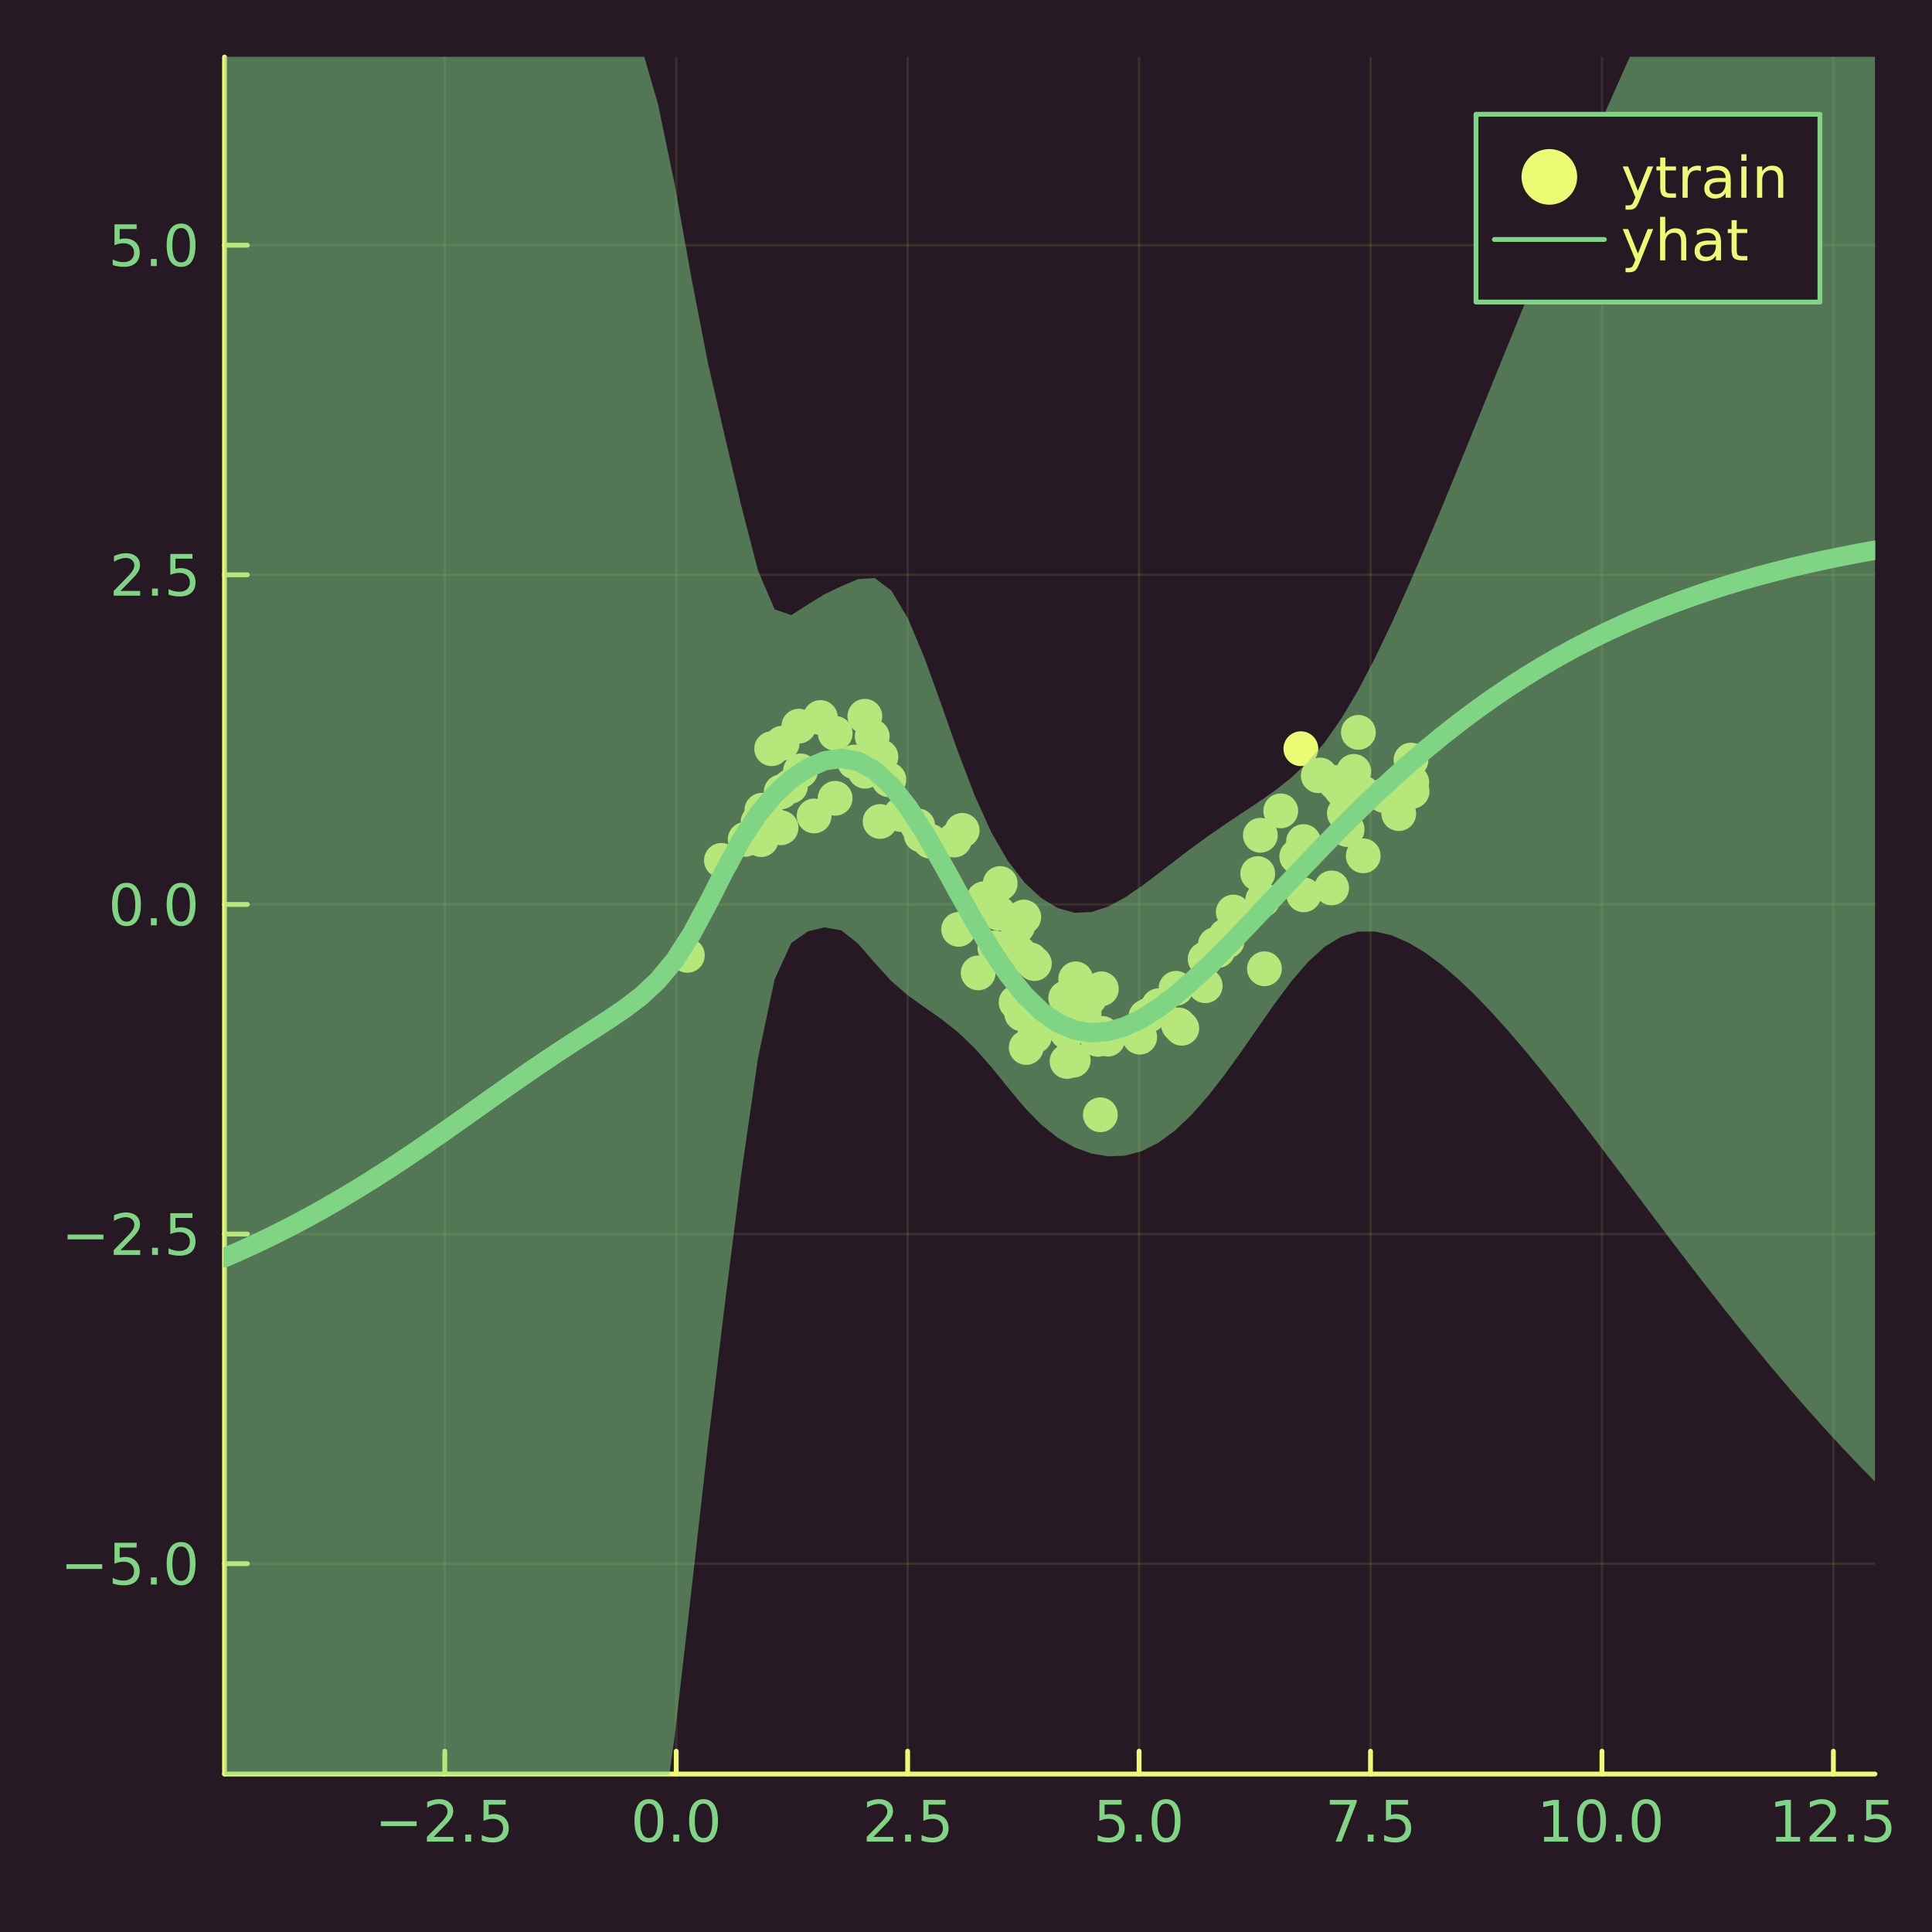 <?xml version="1.0" encoding="utf-8"?>
<svg xmlns="http://www.w3.org/2000/svg" xmlns:xlink="http://www.w3.org/1999/xlink" width="400" height="400" viewBox="0 0 1600 1600">
<rect x="0" y="0" width="1600" height="1600" fill="#808080" stroke="none"/>
<defs>
  <clipPath id="clip880">
    <rect x="0" y="0" width="1600" height="1600"/>
  </clipPath>
</defs>
<path clip-path="url(#clip880)" d="
M0 1600 L1600 1600 L1600 0 L0 0  Z
  " fill="#271924" fill-rule="evenodd" fill-opacity="1"/>
<defs>
  <clipPath id="clip881">
    <rect x="320" y="160" width="1121" height="1121"/>
  </clipPath>
</defs>
<path clip-path="url(#clip880)" d="
M185.936 1469.17 L1552.76 1469.17 L1552.76 47.244 L185.936 47.244  Z
  " fill="#271924" fill-rule="evenodd" fill-opacity="1"/>
<defs>
  <clipPath id="clip882">
    <rect x="185" y="47" width="1368" height="1423"/>
  </clipPath>
</defs>
<polyline clip-path="url(#clip882)" style="stroke:#ebfb73; stroke-linecap:round; stroke-linejoin:round; stroke-width:2; stroke-opacity:0.1; fill:none" points="
  368.365,1469.17 368.365,47.244 
  "/>
<polyline clip-path="url(#clip882)" style="stroke:#ebfb73; stroke-linecap:round; stroke-linejoin:round; stroke-width:2; stroke-opacity:0.1; fill:none" points="
  560.023,1469.17 560.023,47.244 
  "/>
<polyline clip-path="url(#clip882)" style="stroke:#ebfb73; stroke-linecap:round; stroke-linejoin:round; stroke-width:2; stroke-opacity:0.1; fill:none" points="
  751.682,1469.17 751.682,47.244 
  "/>
<polyline clip-path="url(#clip882)" style="stroke:#ebfb73; stroke-linecap:round; stroke-linejoin:round; stroke-width:2; stroke-opacity:0.1; fill:none" points="
  943.34,1469.17 943.34,47.244 
  "/>
<polyline clip-path="url(#clip882)" style="stroke:#ebfb73; stroke-linecap:round; stroke-linejoin:round; stroke-width:2; stroke-opacity:0.1; fill:none" points="
  1135,1469.17 1135,47.244 
  "/>
<polyline clip-path="url(#clip882)" style="stroke:#ebfb73; stroke-linecap:round; stroke-linejoin:round; stroke-width:2; stroke-opacity:0.1; fill:none" points="
  1326.66,1469.17 1326.66,47.244 
  "/>
<polyline clip-path="url(#clip882)" style="stroke:#ebfb73; stroke-linecap:round; stroke-linejoin:round; stroke-width:2; stroke-opacity:0.1; fill:none" points="
  1518.32,1469.17 1518.32,47.244 
  "/>
<polyline clip-path="url(#clip880)" style="stroke:#ebfb73; stroke-linecap:round; stroke-linejoin:round; stroke-width:4; stroke-opacity:1; fill:none" points="
  185.936,1469.17 1552.76,1469.17 
  "/>
<polyline clip-path="url(#clip880)" style="stroke:#ebfb73; stroke-linecap:round; stroke-linejoin:round; stroke-width:4; stroke-opacity:1; fill:none" points="
  368.365,1469.17 368.365,1450.27 
  "/>
<polyline clip-path="url(#clip880)" style="stroke:#ebfb73; stroke-linecap:round; stroke-linejoin:round; stroke-width:4; stroke-opacity:1; fill:none" points="
  560.023,1469.17 560.023,1450.27 
  "/>
<polyline clip-path="url(#clip880)" style="stroke:#ebfb73; stroke-linecap:round; stroke-linejoin:round; stroke-width:4; stroke-opacity:1; fill:none" points="
  751.682,1469.17 751.682,1450.27 
  "/>
<polyline clip-path="url(#clip880)" style="stroke:#ebfb73; stroke-linecap:round; stroke-linejoin:round; stroke-width:4; stroke-opacity:1; fill:none" points="
  943.34,1469.17 943.34,1450.27 
  "/>
<polyline clip-path="url(#clip880)" style="stroke:#ebfb73; stroke-linecap:round; stroke-linejoin:round; stroke-width:4; stroke-opacity:1; fill:none" points="
  1135,1469.17 1135,1450.27 
  "/>
<polyline clip-path="url(#clip880)" style="stroke:#ebfb73; stroke-linecap:round; stroke-linejoin:round; stroke-width:4; stroke-opacity:1; fill:none" points="
  1326.66,1469.17 1326.66,1450.27 
  "/>
<polyline clip-path="url(#clip880)" style="stroke:#ebfb73; stroke-linecap:round; stroke-linejoin:round; stroke-width:4; stroke-opacity:1; fill:none" points="
  1518.32,1469.17 1518.32,1450.27 
  "/>
<path clip-path="url(#clip880)" d="M315.391 1508.34 L345.066 1508.34 L345.066 1512.27 L315.391 1512.27 L315.391 1508.34 Z" fill="#80d584" fill-rule="evenodd" fill-opacity="1" /><path clip-path="url(#clip880)" d="M359.187 1521.23 L375.506 1521.23 L375.506 1525.17 L353.562 1525.17 L353.562 1521.23 Q356.224 1518.48 360.807 1513.85 Q365.413 1509.2 366.594 1507.85 Q368.839 1505.33 369.719 1503.59 Q370.622 1501.83 370.622 1500.14 Q370.622 1497.39 368.677 1495.65 Q366.756 1493.92 363.654 1493.92 Q361.455 1493.92 359.001 1494.68 Q356.571 1495.45 353.793 1497 L353.793 1492.27 Q356.617 1491.14 359.071 1490.56 Q361.525 1489.98 363.562 1489.98 Q368.932 1489.98 372.126 1492.67 Q375.321 1495.35 375.321 1499.84 Q375.321 1501.97 374.511 1503.89 Q373.724 1505.79 371.617 1508.39 Q371.038 1509.06 367.937 1512.27 Q364.835 1515.47 359.187 1521.23 Z" fill="#80d584" fill-rule="evenodd" fill-opacity="1" /><path clip-path="url(#clip880)" d="M385.321 1519.29 L390.205 1519.29 L390.205 1525.17 L385.321 1525.17 L385.321 1519.29 Z" fill="#80d584" fill-rule="evenodd" fill-opacity="1" /><path clip-path="url(#clip880)" d="M400.436 1490.61 L418.793 1490.61 L418.793 1494.54 L404.719 1494.54 L404.719 1503.02 Q405.737 1502.67 406.756 1502.51 Q407.774 1502.32 408.793 1502.32 Q414.58 1502.32 417.959 1505.49 Q421.339 1508.66 421.339 1514.08 Q421.339 1519.66 417.867 1522.76 Q414.395 1525.84 408.075 1525.84 Q405.899 1525.84 403.631 1525.47 Q401.385 1525.1 398.978 1524.36 L398.978 1519.66 Q401.061 1520.79 403.284 1521.35 Q405.506 1521.9 407.983 1521.9 Q411.987 1521.9 414.325 1519.8 Q416.663 1517.69 416.663 1514.08 Q416.663 1510.47 414.325 1508.36 Q411.987 1506.26 407.983 1506.26 Q406.108 1506.26 404.233 1506.67 Q402.381 1507.09 400.436 1507.97 L400.436 1490.61 Z" fill="#80d584" fill-rule="evenodd" fill-opacity="1" /><path clip-path="url(#clip880)" d="M537.408 1493.69 Q533.797 1493.69 531.968 1497.25 Q530.162 1500.79 530.162 1507.92 Q530.162 1515.03 531.968 1518.59 Q533.797 1522.14 537.408 1522.14 Q541.042 1522.14 542.847 1518.59 Q544.676 1515.03 544.676 1507.92 Q544.676 1500.79 542.847 1497.25 Q541.042 1493.69 537.408 1493.69 M537.408 1489.98 Q543.218 1489.98 546.273 1494.59 Q549.352 1499.17 549.352 1507.92 Q549.352 1516.65 546.273 1521.26 Q543.218 1525.84 537.408 1525.84 Q531.597 1525.84 528.519 1521.26 Q525.463 1516.65 525.463 1507.92 Q525.463 1499.17 528.519 1494.59 Q531.597 1489.98 537.408 1489.98 Z" fill="#80d584" fill-rule="evenodd" fill-opacity="1" /><path clip-path="url(#clip880)" d="M557.57 1519.29 L562.454 1519.29 L562.454 1525.17 L557.57 1525.17 L557.57 1519.29 Z" fill="#80d584" fill-rule="evenodd" fill-opacity="1" /><path clip-path="url(#clip880)" d="M582.639 1493.69 Q579.028 1493.69 577.199 1497.25 Q575.394 1500.79 575.394 1507.92 Q575.394 1515.03 577.199 1518.59 Q579.028 1522.14 582.639 1522.14 Q586.273 1522.14 588.079 1518.59 Q589.907 1515.03 589.907 1507.92 Q589.907 1500.79 588.079 1497.25 Q586.273 1493.69 582.639 1493.69 M582.639 1489.98 Q588.449 1489.98 591.505 1494.59 Q594.583 1499.17 594.583 1507.92 Q594.583 1516.65 591.505 1521.26 Q588.449 1525.84 582.639 1525.84 Q576.829 1525.84 573.75 1521.26 Q570.694 1516.65 570.694 1507.92 Q570.694 1499.17 573.75 1494.59 Q576.829 1489.98 582.639 1489.98 Z" fill="#80d584" fill-rule="evenodd" fill-opacity="1" /><path clip-path="url(#clip880)" d="M723.418 1521.23 L739.737 1521.23 L739.737 1525.17 L717.793 1525.17 L717.793 1521.23 Q720.455 1518.48 725.038 1513.85 Q729.645 1509.2 730.825 1507.85 Q733.071 1505.33 733.95 1503.59 Q734.853 1501.83 734.853 1500.14 Q734.853 1497.39 732.909 1495.65 Q730.987 1493.92 727.885 1493.92 Q725.686 1493.92 723.233 1494.68 Q720.802 1495.45 718.024 1497 L718.024 1492.27 Q720.848 1491.14 723.302 1490.56 Q725.756 1489.98 727.793 1489.98 Q733.163 1489.98 736.358 1492.67 Q739.552 1495.35 739.552 1499.84 Q739.552 1501.97 738.742 1503.89 Q737.955 1505.79 735.848 1508.39 Q735.27 1509.06 732.168 1512.27 Q729.066 1515.47 723.418 1521.23 Z" fill="#80d584" fill-rule="evenodd" fill-opacity="1" /><path clip-path="url(#clip880)" d="M749.552 1519.29 L754.436 1519.29 L754.436 1525.17 L749.552 1525.17 L749.552 1519.29 Z" fill="#80d584" fill-rule="evenodd" fill-opacity="1" /><path clip-path="url(#clip880)" d="M764.668 1490.61 L783.024 1490.61 L783.024 1494.54 L768.95 1494.54 L768.95 1503.02 Q769.969 1502.67 770.987 1502.51 Q772.006 1502.32 773.024 1502.32 Q778.811 1502.32 782.191 1505.49 Q785.57 1508.66 785.57 1514.08 Q785.57 1519.66 782.098 1522.76 Q778.626 1525.84 772.307 1525.84 Q770.131 1525.84 767.862 1525.47 Q765.617 1525.1 763.209 1524.36 L763.209 1519.66 Q765.293 1520.79 767.515 1521.35 Q769.737 1521.9 772.214 1521.9 Q776.219 1521.9 778.557 1519.8 Q780.894 1517.69 780.894 1514.08 Q780.894 1510.47 778.557 1508.36 Q776.219 1506.26 772.214 1506.26 Q770.339 1506.26 768.464 1506.67 Q766.612 1507.09 764.668 1507.97 L764.668 1490.61 Z" fill="#80d584" fill-rule="evenodd" fill-opacity="1" /><path clip-path="url(#clip880)" d="M910.505 1490.61 L928.861 1490.61 L928.861 1494.54 L914.787 1494.54 L914.787 1503.02 Q915.806 1502.67 916.824 1502.51 Q917.843 1502.32 918.861 1502.32 Q924.648 1502.32 928.028 1505.49 Q931.407 1508.66 931.407 1514.08 Q931.407 1519.66 927.935 1522.76 Q924.463 1525.84 918.143 1525.84 Q915.968 1525.84 913.699 1525.47 Q911.454 1525.1 909.046 1524.36 L909.046 1519.66 Q911.13 1520.79 913.352 1521.35 Q915.574 1521.9 918.051 1521.9 Q922.055 1521.9 924.393 1519.8 Q926.731 1517.69 926.731 1514.08 Q926.731 1510.47 924.393 1508.36 Q922.055 1506.26 918.051 1506.26 Q916.176 1506.26 914.301 1506.67 Q912.449 1507.09 910.505 1507.97 L910.505 1490.61 Z" fill="#80d584" fill-rule="evenodd" fill-opacity="1" /><path clip-path="url(#clip880)" d="M940.62 1519.29 L945.504 1519.29 L945.504 1525.17 L940.62 1525.17 L940.62 1519.29 Z" fill="#80d584" fill-rule="evenodd" fill-opacity="1" /><path clip-path="url(#clip880)" d="M965.69 1493.69 Q962.078 1493.69 960.25 1497.25 Q958.444 1500.79 958.444 1507.92 Q958.444 1515.03 960.25 1518.59 Q962.078 1522.14 965.69 1522.14 Q969.324 1522.14 971.129 1518.59 Q972.958 1515.03 972.958 1507.92 Q972.958 1500.79 971.129 1497.25 Q969.324 1493.69 965.69 1493.69 M965.69 1489.98 Q971.5 1489.98 974.555 1494.59 Q977.634 1499.17 977.634 1507.92 Q977.634 1516.65 974.555 1521.26 Q971.5 1525.84 965.69 1525.84 Q959.879 1525.84 956.801 1521.26 Q953.745 1516.65 953.745 1507.92 Q953.745 1499.17 956.801 1494.59 Q959.879 1489.98 965.69 1489.98 Z" fill="#80d584" fill-rule="evenodd" fill-opacity="1" /><path clip-path="url(#clip880)" d="M1101.32 1490.61 L1123.54 1490.61 L1123.54 1492.6 L1110.99 1525.17 L1106.11 1525.17 L1117.92 1494.54 L1101.32 1494.54 L1101.32 1490.61 Z" fill="#80d584" fill-rule="evenodd" fill-opacity="1" /><path clip-path="url(#clip880)" d="M1132.66 1519.29 L1137.54 1519.29 L1137.54 1525.17 L1132.66 1525.17 L1132.66 1519.29 Z" fill="#80d584" fill-rule="evenodd" fill-opacity="1" /><path clip-path="url(#clip880)" d="M1147.78 1490.61 L1166.13 1490.61 L1166.13 1494.54 L1152.06 1494.54 L1152.06 1503.02 Q1153.08 1502.67 1154.1 1502.51 Q1155.11 1502.32 1156.13 1502.32 Q1161.92 1502.32 1165.3 1505.49 Q1168.68 1508.66 1168.68 1514.08 Q1168.68 1519.66 1165.21 1522.76 Q1161.73 1525.84 1155.42 1525.84 Q1153.24 1525.84 1150.97 1525.47 Q1148.73 1525.1 1146.32 1524.36 L1146.32 1519.66 Q1148.4 1520.79 1150.62 1521.35 Q1152.85 1521.9 1155.32 1521.9 Q1159.33 1521.9 1161.67 1519.8 Q1164 1517.69 1164 1514.08 Q1164 1510.47 1161.67 1508.36 Q1159.33 1506.26 1155.32 1506.26 Q1153.45 1506.26 1151.57 1506.67 Q1149.72 1507.09 1147.78 1507.97 L1147.78 1490.61 Z" fill="#80d584" fill-rule="evenodd" fill-opacity="1" /><path clip-path="url(#clip880)" d="M1278.73 1521.23 L1286.37 1521.23 L1286.37 1494.87 L1278.06 1496.53 L1278.06 1492.27 L1286.32 1490.61 L1291 1490.61 L1291 1521.23 L1298.64 1521.23 L1298.64 1525.17 L1278.73 1525.17 L1278.73 1521.23 Z" fill="#80d584" fill-rule="evenodd" fill-opacity="1" /><path clip-path="url(#clip880)" d="M1318.08 1493.69 Q1314.47 1493.69 1312.64 1497.25 Q1310.84 1500.79 1310.84 1507.92 Q1310.84 1515.03 1312.64 1518.59 Q1314.47 1522.14 1318.08 1522.14 Q1321.71 1522.14 1323.52 1518.59 Q1325.35 1515.03 1325.35 1507.92 Q1325.35 1500.79 1323.52 1497.25 Q1321.71 1493.69 1318.08 1493.69 M1318.08 1489.98 Q1323.89 1489.98 1326.95 1494.59 Q1330.02 1499.17 1330.02 1507.92 Q1330.02 1516.65 1326.95 1521.26 Q1323.89 1525.84 1318.08 1525.84 Q1312.27 1525.84 1309.19 1521.26 Q1306.14 1516.65 1306.14 1507.92 Q1306.14 1499.17 1309.19 1494.59 Q1312.27 1489.98 1318.08 1489.98 Z" fill="#80d584" fill-rule="evenodd" fill-opacity="1" /><path clip-path="url(#clip880)" d="M1338.24 1519.29 L1343.13 1519.29 L1343.13 1525.17 L1338.24 1525.17 L1338.24 1519.29 Z" fill="#80d584" fill-rule="evenodd" fill-opacity="1" /><path clip-path="url(#clip880)" d="M1363.31 1493.69 Q1359.7 1493.69 1357.87 1497.25 Q1356.07 1500.79 1356.07 1507.92 Q1356.07 1515.03 1357.87 1518.59 Q1359.7 1522.14 1363.31 1522.14 Q1366.95 1522.14 1368.75 1518.59 Q1370.58 1515.03 1370.58 1507.92 Q1370.58 1500.79 1368.75 1497.25 Q1366.95 1493.69 1363.31 1493.69 M1363.31 1489.98 Q1369.12 1489.98 1372.18 1494.59 Q1375.26 1499.17 1375.26 1507.92 Q1375.26 1516.65 1372.18 1521.26 Q1369.12 1525.84 1363.31 1525.84 Q1357.5 1525.84 1354.42 1521.26 Q1351.37 1516.65 1351.37 1507.92 Q1351.37 1499.17 1354.42 1494.59 Q1357.5 1489.98 1363.31 1489.98 Z" fill="#80d584" fill-rule="evenodd" fill-opacity="1" /><path clip-path="url(#clip880)" d="M1470.89 1521.23 L1478.52 1521.23 L1478.52 1494.87 L1470.21 1496.53 L1470.21 1492.27 L1478.48 1490.61 L1483.15 1490.61 L1483.15 1521.23 L1490.79 1521.23 L1490.79 1525.17 L1470.89 1525.17 L1470.89 1521.23 Z" fill="#80d584" fill-rule="evenodd" fill-opacity="1" /><path clip-path="url(#clip880)" d="M1504.26 1521.23 L1520.58 1521.23 L1520.58 1525.17 L1498.64 1525.17 L1498.64 1521.23 Q1501.3 1518.48 1505.88 1513.85 Q1510.49 1509.2 1511.67 1507.85 Q1513.92 1505.33 1514.8 1503.59 Q1515.7 1501.83 1515.7 1500.14 Q1515.7 1497.39 1513.76 1495.65 Q1511.83 1493.92 1508.73 1493.92 Q1506.53 1493.92 1504.08 1494.68 Q1501.65 1495.45 1498.87 1497 L1498.87 1492.27 Q1501.7 1491.14 1504.15 1490.56 Q1506.6 1489.98 1508.64 1489.98 Q1514.01 1489.98 1517.2 1492.67 Q1520.4 1495.35 1520.4 1499.84 Q1520.4 1501.97 1519.59 1503.89 Q1518.8 1505.79 1516.7 1508.39 Q1516.12 1509.06 1513.01 1512.27 Q1509.91 1515.47 1504.26 1521.23 Z" fill="#80d584" fill-rule="evenodd" fill-opacity="1" /><path clip-path="url(#clip880)" d="M1530.4 1519.29 L1535.28 1519.29 L1535.28 1525.17 L1530.4 1525.17 L1530.4 1519.29 Z" fill="#80d584" fill-rule="evenodd" fill-opacity="1" /><path clip-path="url(#clip880)" d="M1545.51 1490.61 L1563.87 1490.61 L1563.87 1494.54 L1549.8 1494.54 L1549.8 1503.02 Q1550.82 1502.67 1551.83 1502.51 Q1552.85 1502.32 1553.87 1502.32 Q1559.66 1502.32 1563.04 1505.49 Q1566.42 1508.66 1566.42 1514.08 Q1566.42 1519.66 1562.94 1522.76 Q1559.47 1525.84 1553.15 1525.84 Q1550.98 1525.84 1548.71 1525.47 Q1546.46 1525.1 1544.06 1524.36 L1544.06 1519.66 Q1546.14 1520.79 1548.36 1521.35 Q1550.58 1521.9 1553.06 1521.9 Q1557.07 1521.9 1559.4 1519.8 Q1561.74 1517.69 1561.74 1514.08 Q1561.74 1510.47 1559.4 1508.36 Q1557.07 1506.26 1553.06 1506.26 Q1551.19 1506.26 1549.31 1506.67 Q1547.46 1507.09 1545.51 1507.97 L1545.51 1490.61 Z" fill="#80d584" fill-rule="evenodd" fill-opacity="1" /><polyline clip-path="url(#clip882)" style="stroke:#ebfb73; stroke-linecap:round; stroke-linejoin:round; stroke-width:2; stroke-opacity:0.1; fill:none" points="
  185.936,1294.95 1552.76,1294.95 
  "/>
<polyline clip-path="url(#clip882)" style="stroke:#ebfb73; stroke-linecap:round; stroke-linejoin:round; stroke-width:2; stroke-opacity:0.1; fill:none" points="
  185.936,1021.98 1552.76,1021.98 
  "/>
<polyline clip-path="url(#clip882)" style="stroke:#ebfb73; stroke-linecap:round; stroke-linejoin:round; stroke-width:2; stroke-opacity:0.1; fill:none" points="
  185.936,749.006 1552.76,749.006 
  "/>
<polyline clip-path="url(#clip882)" style="stroke:#ebfb73; stroke-linecap:round; stroke-linejoin:round; stroke-width:2; stroke-opacity:0.1; fill:none" points="
  185.936,476.032 1552.76,476.032 
  "/>
<polyline clip-path="url(#clip882)" style="stroke:#ebfb73; stroke-linecap:round; stroke-linejoin:round; stroke-width:2; stroke-opacity:0.1; fill:none" points="
  185.936,203.058 1552.76,203.058 
  "/>
<polyline clip-path="url(#clip880)" style="stroke:#ebfb73; stroke-linecap:round; stroke-linejoin:round; stroke-width:4; stroke-opacity:1; fill:none" points="
  185.936,1469.17 185.936,47.244 
  "/>
<polyline clip-path="url(#clip880)" style="stroke:#ebfb73; stroke-linecap:round; stroke-linejoin:round; stroke-width:4; stroke-opacity:1; fill:none" points="
  185.936,1294.95 204.834,1294.95 
  "/>
<polyline clip-path="url(#clip880)" style="stroke:#ebfb73; stroke-linecap:round; stroke-linejoin:round; stroke-width:4; stroke-opacity:1; fill:none" points="
  185.936,1021.98 204.834,1021.98 
  "/>
<polyline clip-path="url(#clip880)" style="stroke:#ebfb73; stroke-linecap:round; stroke-linejoin:round; stroke-width:4; stroke-opacity:1; fill:none" points="
  185.936,749.006 204.834,749.006 
  "/>
<polyline clip-path="url(#clip880)" style="stroke:#ebfb73; stroke-linecap:round; stroke-linejoin:round; stroke-width:4; stroke-opacity:1; fill:none" points="
  185.936,476.032 204.834,476.032 
  "/>
<polyline clip-path="url(#clip880)" style="stroke:#ebfb73; stroke-linecap:round; stroke-linejoin:round; stroke-width:4; stroke-opacity:1; fill:none" points="
  185.936,203.058 204.834,203.058 
  "/>
<path clip-path="url(#clip880)" d="M54.992 1295.41 L84.668 1295.41 L84.668 1299.34 L54.992 1299.34 L54.992 1295.41 Z" fill="#80d584" fill-rule="evenodd" fill-opacity="1" /><path clip-path="url(#clip880)" d="M94.807 1277.67 L113.163 1277.67 L113.163 1281.61 L99.089 1281.61 L99.089 1290.08 Q100.108 1289.73 101.126 1289.57 Q102.145 1289.39 103.163 1289.39 Q108.95 1289.39 112.33 1292.56 Q115.709 1295.73 115.709 1301.15 Q115.709 1306.72 112.237 1309.83 Q108.765 1312.91 102.446 1312.91 Q100.27 1312.91 98.001 1312.54 Q95.756 1312.16 93.348 1311.42 L93.348 1306.72 Q95.432 1307.86 97.654 1308.41 Q99.876 1308.97 102.353 1308.97 Q106.358 1308.97 108.696 1306.86 Q111.033 1304.76 111.033 1301.15 Q111.033 1297.54 108.696 1295.43 Q106.358 1293.32 102.353 1293.32 Q100.478 1293.32 98.603 1293.74 Q96.751 1294.16 94.807 1295.04 L94.807 1277.67 Z" fill="#80d584" fill-rule="evenodd" fill-opacity="1" /><path clip-path="url(#clip880)" d="M124.922 1306.35 L129.807 1306.35 L129.807 1312.23 L124.922 1312.23 L124.922 1306.35 Z" fill="#80d584" fill-rule="evenodd" fill-opacity="1" /><path clip-path="url(#clip880)" d="M149.992 1280.75 Q146.381 1280.75 144.552 1284.32 Q142.746 1287.86 142.746 1294.99 Q142.746 1302.1 144.552 1305.66 Q146.381 1309.2 149.992 1309.2 Q153.626 1309.2 155.431 1305.66 Q157.26 1302.1 157.26 1294.99 Q157.26 1287.86 155.431 1284.32 Q153.626 1280.75 149.992 1280.75 M149.992 1277.05 Q155.802 1277.05 158.857 1281.66 Q161.936 1286.24 161.936 1294.99 Q161.936 1303.72 158.857 1308.32 Q155.802 1312.91 149.992 1312.91 Q144.181 1312.91 141.103 1308.32 Q138.047 1303.72 138.047 1294.99 Q138.047 1286.24 141.103 1281.66 Q144.181 1277.05 149.992 1277.05 Z" fill="#80d584" fill-rule="evenodd" fill-opacity="1" /><path clip-path="url(#clip880)" d="M55.987 1022.43 L85.663 1022.43 L85.663 1026.37 L55.987 1026.37 L55.987 1022.43 Z" fill="#80d584" fill-rule="evenodd" fill-opacity="1" /><path clip-path="url(#clip880)" d="M99.784 1035.33 L116.103 1035.33 L116.103 1039.26 L94.159 1039.26 L94.159 1035.33 Q96.821 1032.57 101.404 1027.94 Q106.01 1023.29 107.191 1021.95 Q109.436 1019.42 110.316 1017.69 Q111.219 1015.93 111.219 1014.24 Q111.219 1011.48 109.274 1009.75 Q107.353 1008.01 104.251 1008.01 Q102.052 1008.01 99.598 1008.77 Q97.168 1009.54 94.39 1011.09 L94.39 1006.37 Q97.214 1005.23 99.668 1004.65 Q102.122 1004.08 104.159 1004.08 Q109.529 1004.08 112.723 1006.76 Q115.918 1009.45 115.918 1013.94 Q115.918 1016.07 115.108 1017.99 Q114.321 1019.89 112.214 1022.48 Q111.635 1023.15 108.534 1026.37 Q105.432 1029.56 99.784 1035.33 Z" fill="#80d584" fill-rule="evenodd" fill-opacity="1" /><path clip-path="url(#clip880)" d="M125.918 1033.38 L130.802 1033.38 L130.802 1039.26 L125.918 1039.26 L125.918 1033.38 Z" fill="#80d584" fill-rule="evenodd" fill-opacity="1" /><path clip-path="url(#clip880)" d="M141.033 1004.7 L159.39 1004.7 L159.39 1008.64 L145.316 1008.64 L145.316 1017.11 Q146.334 1016.76 147.353 1016.6 Q148.371 1016.41 149.39 1016.41 Q155.177 1016.41 158.556 1019.58 Q161.936 1022.76 161.936 1028.17 Q161.936 1033.75 158.464 1036.85 Q154.992 1039.93 148.672 1039.93 Q146.496 1039.93 144.228 1039.56 Q141.982 1039.19 139.575 1038.45 L139.575 1033.75 Q141.658 1034.89 143.881 1035.44 Q146.103 1036 148.58 1036 Q152.584 1036 154.922 1033.89 Q157.26 1031.78 157.26 1028.17 Q157.26 1024.56 154.922 1022.45 Q152.584 1020.35 148.58 1020.35 Q146.705 1020.35 144.83 1020.77 Q142.978 1021.18 141.033 1022.06 L141.033 1004.7 Z" fill="#80d584" fill-rule="evenodd" fill-opacity="1" /><path clip-path="url(#clip880)" d="M104.76 734.805 Q101.149 734.805 99.321 738.37 Q97.515 741.911 97.515 749.041 Q97.515 756.148 99.321 759.712 Q101.149 763.254 104.76 763.254 Q108.395 763.254 110.2 759.712 Q112.029 756.148 112.029 749.041 Q112.029 741.911 110.2 738.37 Q108.395 734.805 104.76 734.805 M104.76 731.101 Q110.571 731.101 113.626 735.708 Q116.705 740.291 116.705 749.041 Q116.705 757.768 113.626 762.374 Q110.571 766.958 104.76 766.958 Q98.95 766.958 95.871 762.374 Q92.816 757.768 92.816 749.041 Q92.816 740.291 95.871 735.708 Q98.95 731.101 104.76 731.101 Z" fill="#80d584" fill-rule="evenodd" fill-opacity="1" /><path clip-path="url(#clip880)" d="M124.922 760.407 L129.807 760.407 L129.807 766.286 L124.922 766.286 L124.922 760.407 Z" fill="#80d584" fill-rule="evenodd" fill-opacity="1" /><path clip-path="url(#clip880)" d="M149.992 734.805 Q146.381 734.805 144.552 738.37 Q142.746 741.911 142.746 749.041 Q142.746 756.148 144.552 759.712 Q146.381 763.254 149.992 763.254 Q153.626 763.254 155.431 759.712 Q157.26 756.148 157.26 749.041 Q157.26 741.911 155.431 738.37 Q153.626 734.805 149.992 734.805 M149.992 731.101 Q155.802 731.101 158.857 735.708 Q161.936 740.291 161.936 749.041 Q161.936 757.768 158.857 762.374 Q155.802 766.958 149.992 766.958 Q144.181 766.958 141.103 762.374 Q138.047 757.768 138.047 749.041 Q138.047 740.291 141.103 735.708 Q144.181 731.101 149.992 731.101 Z" fill="#80d584" fill-rule="evenodd" fill-opacity="1" /><path clip-path="url(#clip880)" d="M99.784 489.377 L116.103 489.377 L116.103 493.312 L94.159 493.312 L94.159 489.377 Q96.821 486.623 101.404 481.993 Q106.01 477.34 107.191 475.998 Q109.436 473.475 110.316 471.738 Q111.219 469.979 111.219 468.289 Q111.219 465.535 109.274 463.799 Q107.353 462.063 104.251 462.063 Q102.052 462.063 99.598 462.826 Q97.168 463.59 94.39 465.141 L94.39 460.419 Q97.214 459.285 99.668 458.706 Q102.122 458.127 104.159 458.127 Q109.529 458.127 112.723 460.813 Q115.918 463.498 115.918 467.988 Q115.918 470.118 115.108 472.039 Q114.321 473.938 112.214 476.53 Q111.635 477.201 108.534 480.419 Q105.432 483.613 99.784 489.377 Z" fill="#80d584" fill-rule="evenodd" fill-opacity="1" /><path clip-path="url(#clip880)" d="M125.918 487.433 L130.802 487.433 L130.802 493.312 L125.918 493.312 L125.918 487.433 Z" fill="#80d584" fill-rule="evenodd" fill-opacity="1" /><path clip-path="url(#clip880)" d="M141.033 458.752 L159.39 458.752 L159.39 462.688 L145.316 462.688 L145.316 471.16 Q146.334 470.813 147.353 470.65 Q148.371 470.465 149.39 470.465 Q155.177 470.465 158.556 473.637 Q161.936 476.808 161.936 482.225 Q161.936 487.803 158.464 490.905 Q154.992 493.984 148.672 493.984 Q146.496 493.984 144.228 493.613 Q141.982 493.243 139.575 492.502 L139.575 487.803 Q141.658 488.937 143.881 489.493 Q146.103 490.049 148.58 490.049 Q152.584 490.049 154.922 487.942 Q157.26 485.836 157.26 482.225 Q157.26 478.613 154.922 476.507 Q152.584 474.4 148.58 474.4 Q146.705 474.4 144.83 474.817 Q142.978 475.234 141.033 476.113 L141.033 458.752 Z" fill="#80d584" fill-rule="evenodd" fill-opacity="1" /><path clip-path="url(#clip880)" d="M94.807 185.778 L113.163 185.778 L113.163 189.714 L99.089 189.714 L99.089 198.186 Q100.108 197.839 101.126 197.677 Q102.145 197.491 103.163 197.491 Q108.95 197.491 112.33 200.663 Q115.709 203.834 115.709 209.251 Q115.709 214.829 112.237 217.931 Q108.765 221.01 102.446 221.01 Q100.27 221.01 98.001 220.639 Q95.756 220.269 93.348 219.528 L93.348 214.829 Q95.432 215.963 97.654 216.519 Q99.876 217.075 102.353 217.075 Q106.358 217.075 108.696 214.968 Q111.033 212.862 111.033 209.251 Q111.033 205.639 108.696 203.533 Q106.358 201.427 102.353 201.427 Q100.478 201.427 98.603 201.843 Q96.751 202.26 94.807 203.139 L94.807 185.778 Z" fill="#80d584" fill-rule="evenodd" fill-opacity="1" /><path clip-path="url(#clip880)" d="M124.922 214.459 L129.807 214.459 L129.807 220.338 L124.922 220.338 L124.922 214.459 Z" fill="#80d584" fill-rule="evenodd" fill-opacity="1" /><path clip-path="url(#clip880)" d="M149.992 188.857 Q146.381 188.857 144.552 192.422 Q142.746 195.964 142.746 203.093 Q142.746 210.2 144.552 213.764 Q146.381 217.306 149.992 217.306 Q153.626 217.306 155.431 213.764 Q157.26 210.2 157.26 203.093 Q157.26 195.964 155.431 192.422 Q153.626 188.857 149.992 188.857 M149.992 185.153 Q155.802 185.153 158.857 189.76 Q161.936 194.343 161.936 203.093 Q161.936 211.82 158.857 216.426 Q155.802 221.01 149.992 221.01 Q144.181 221.01 141.103 216.426 Q138.047 211.82 138.047 203.093 Q138.047 194.343 141.103 189.76 Q144.181 185.153 149.992 185.153 Z" fill="#80d584" fill-rule="evenodd" fill-opacity="1" /><circle clip-path="url(#clip882)" cx="902.323" cy="826.621" r="14.4" fill="#ebfb73" fill-rule="evenodd" fill-opacity="1" stroke="none"/>
<circle clip-path="url(#clip882)" cx="569.253" cy="791.186" r="14.4" fill="#ebfb73" fill-rule="evenodd" fill-opacity="1" stroke="none"/>
<circle clip-path="url(#clip882)" cx="1121.15" cy="638.818" r="14.4" fill="#ebfb73" fill-rule="evenodd" fill-opacity="1" stroke="none"/>
<circle clip-path="url(#clip882)" cx="1079.73" cy="741.077" r="14.4" fill="#ebfb73" fill-rule="evenodd" fill-opacity="1" stroke="none"/>
<circle clip-path="url(#clip882)" cx="912.687" cy="855.78" r="14.4" fill="#ebfb73" fill-rule="evenodd" fill-opacity="1" stroke="none"/>
<circle clip-path="url(#clip882)" cx="1124.95" cy="606.499" r="14.4" fill="#ebfb73" fill-rule="evenodd" fill-opacity="1" stroke="none"/>
<circle clip-path="url(#clip882)" cx="826.916" cy="756.214" r="14.4" fill="#ebfb73" fill-rule="evenodd" fill-opacity="1" stroke="none"/>
<circle clip-path="url(#clip882)" cx="1047.17" cy="802.294" r="14.4" fill="#ebfb73" fill-rule="evenodd" fill-opacity="1" stroke="none"/>
<circle clip-path="url(#clip882)" cx="883.823" cy="854.883" r="14.4" fill="#ebfb73" fill-rule="evenodd" fill-opacity="1" stroke="none"/>
<circle clip-path="url(#clip882)" cx="1115.64" cy="686.985" r="14.4" fill="#ebfb73" fill-rule="evenodd" fill-opacity="1" stroke="none"/>
<circle clip-path="url(#clip882)" cx="856.817" cy="858.187" r="14.4" fill="#ebfb73" fill-rule="evenodd" fill-opacity="1" stroke="none"/>
<circle clip-path="url(#clip882)" cx="790.366" cy="695.708" r="14.4" fill="#ebfb73" fill-rule="evenodd" fill-opacity="1" stroke="none"/>
<circle clip-path="url(#clip882)" cx="728.865" cy="680.308" r="14.4" fill="#ebfb73" fill-rule="evenodd" fill-opacity="1" stroke="none"/>
<circle clip-path="url(#clip882)" cx="943.869" cy="858.943" r="14.4" fill="#ebfb73" fill-rule="evenodd" fill-opacity="1" stroke="none"/>
<circle clip-path="url(#clip882)" cx="948.92" cy="842.055" r="14.4" fill="#ebfb73" fill-rule="evenodd" fill-opacity="1" stroke="none"/>
<circle clip-path="url(#clip882)" cx="736.114" cy="645.71" r="14.4" fill="#ebfb73" fill-rule="evenodd" fill-opacity="1" stroke="none"/>
<circle clip-path="url(#clip882)" cx="627.784" cy="680.724" r="14.4" fill="#ebfb73" fill-rule="evenodd" fill-opacity="1" stroke="none"/>
<circle clip-path="url(#clip882)" cx="679.422" cy="594.204" r="14.4" fill="#ebfb73" fill-rule="evenodd" fill-opacity="1" stroke="none"/>
<circle clip-path="url(#clip882)" cx="888.822" cy="878.054" r="14.4" fill="#ebfb73" fill-rule="evenodd" fill-opacity="1" stroke="none"/>
<circle clip-path="url(#clip882)" cx="998.111" cy="816.35" r="14.4" fill="#ebfb73" fill-rule="evenodd" fill-opacity="1" stroke="none"/>
<circle clip-path="url(#clip882)" cx="597.439" cy="712.54" r="14.4" fill="#ebfb73" fill-rule="evenodd" fill-opacity="1" stroke="none"/>
<circle clip-path="url(#clip882)" cx="762.908" cy="691.517" r="14.4" fill="#ebfb73" fill-rule="evenodd" fill-opacity="1" stroke="none"/>
<circle clip-path="url(#clip882)" cx="847.846" cy="759.481" r="14.4" fill="#ebfb73" fill-rule="evenodd" fill-opacity="1" stroke="none"/>
<circle clip-path="url(#clip882)" cx="639.063" cy="620.038" r="14.4" fill="#ebfb73" fill-rule="evenodd" fill-opacity="1" stroke="none"/>
<circle clip-path="url(#clip882)" cx="1169.18" cy="647.879" r="14.4" fill="#ebfb73" fill-rule="evenodd" fill-opacity="1" stroke="none"/>
<circle clip-path="url(#clip882)" cx="1060.66" cy="671.535" r="14.4" fill="#ebfb73" fill-rule="evenodd" fill-opacity="1" stroke="none"/>
<circle clip-path="url(#clip882)" cx="846.174" cy="839.619" r="14.4" fill="#ebfb73" fill-rule="evenodd" fill-opacity="1" stroke="none"/>
<circle clip-path="url(#clip882)" cx="841.481" cy="830.112" r="14.4" fill="#ebfb73" fill-rule="evenodd" fill-opacity="1" stroke="none"/>
<circle clip-path="url(#clip882)" cx="1077.33" cy="620.056" r="14.4" fill="#ebfb73" fill-rule="evenodd" fill-opacity="1" stroke="none"/>
<circle clip-path="url(#clip882)" cx="691.687" cy="607.342" r="14.4" fill="#ebfb73" fill-rule="evenodd" fill-opacity="1" stroke="none"/>
<circle clip-path="url(#clip882)" cx="638.459" cy="681.253" r="14.4" fill="#ebfb73" fill-rule="evenodd" fill-opacity="1" stroke="none"/>
<circle clip-path="url(#clip882)" cx="729.543" cy="626.719" r="14.4" fill="#ebfb73" fill-rule="evenodd" fill-opacity="1" stroke="none"/>
<circle clip-path="url(#clip882)" cx="810.097" cy="805.705" r="14.4" fill="#ebfb73" fill-rule="evenodd" fill-opacity="1" stroke="none"/>
<circle clip-path="url(#clip882)" cx="1043.79" cy="691.738" r="14.4" fill="#ebfb73" fill-rule="evenodd" fill-opacity="1" stroke="none"/>
<circle clip-path="url(#clip882)" cx="890.844" cy="810.653" r="14.4" fill="#ebfb73" fill-rule="evenodd" fill-opacity="1" stroke="none"/>
<circle clip-path="url(#clip882)" cx="1110.68" cy="653.716" r="14.4" fill="#ebfb73" fill-rule="evenodd" fill-opacity="1" stroke="none"/>
<circle clip-path="url(#clip882)" cx="912.087" cy="818.916" r="14.4" fill="#ebfb73" fill-rule="evenodd" fill-opacity="1" stroke="none"/>
<circle clip-path="url(#clip882)" cx="973.937" cy="818.473" r="14.4" fill="#ebfb73" fill-rule="evenodd" fill-opacity="1" stroke="none"/>
<circle clip-path="url(#clip882)" cx="951.784" cy="840.415" r="14.4" fill="#ebfb73" fill-rule="evenodd" fill-opacity="1" stroke="none"/>
<circle clip-path="url(#clip882)" cx="917.442" cy="860.591" r="14.4" fill="#ebfb73" fill-rule="evenodd" fill-opacity="1" stroke="none"/>
<circle clip-path="url(#clip882)" cx="842.748" cy="767.143" r="14.4" fill="#ebfb73" fill-rule="evenodd" fill-opacity="1" stroke="none"/>
<circle clip-path="url(#clip882)" cx="1151.44" cy="659.039" r="14.4" fill="#ebfb73" fill-rule="evenodd" fill-opacity="1" stroke="none"/>
<circle clip-path="url(#clip882)" cx="1146.2" cy="658.766" r="14.4" fill="#ebfb73" fill-rule="evenodd" fill-opacity="1" stroke="none"/>
<circle clip-path="url(#clip882)" cx="760.037" cy="683.941" r="14.4" fill="#ebfb73" fill-rule="evenodd" fill-opacity="1" stroke="none"/>
<circle clip-path="url(#clip882)" cx="674.211" cy="675.729" r="14.4" fill="#ebfb73" fill-rule="evenodd" fill-opacity="1" stroke="none"/>
<circle clip-path="url(#clip882)" cx="959.587" cy="832.889" r="14.4" fill="#ebfb73" fill-rule="evenodd" fill-opacity="1" stroke="none"/>
<circle clip-path="url(#clip882)" cx="654.604" cy="651.208" r="14.4" fill="#ebfb73" fill-rule="evenodd" fill-opacity="1" stroke="none"/>
<circle clip-path="url(#clip882)" cx="1169.44" cy="655.34" r="14.4" fill="#ebfb73" fill-rule="evenodd" fill-opacity="1" stroke="none"/>
<circle clip-path="url(#clip882)" cx="707.757" cy="631.053" r="14.4" fill="#ebfb73" fill-rule="evenodd" fill-opacity="1" stroke="none"/>
<circle clip-path="url(#clip882)" cx="1008.53" cy="787.164" r="14.4" fill="#ebfb73" fill-rule="evenodd" fill-opacity="1" stroke="none"/>
<circle clip-path="url(#clip882)" cx="856.627" cy="798.008" r="14.4" fill="#ebfb73" fill-rule="evenodd" fill-opacity="1" stroke="none"/>
<circle clip-path="url(#clip882)" cx="647.776" cy="615.459" r="14.4" fill="#ebfb73" fill-rule="evenodd" fill-opacity="1" stroke="none"/>
<circle clip-path="url(#clip882)" cx="630.372" cy="695.339" r="14.4" fill="#ebfb73" fill-rule="evenodd" fill-opacity="1" stroke="none"/>
<circle clip-path="url(#clip882)" cx="716.229" cy="593.192" r="14.4" fill="#ebfb73" fill-rule="evenodd" fill-opacity="1" stroke="none"/>
<circle clip-path="url(#clip882)" cx="882.61" cy="826.448" r="14.4" fill="#ebfb73" fill-rule="evenodd" fill-opacity="1" stroke="none"/>
<circle clip-path="url(#clip882)" cx="1015.24" cy="774.948" r="14.4" fill="#ebfb73" fill-rule="evenodd" fill-opacity="1" stroke="none"/>
<circle clip-path="url(#clip882)" cx="646.94" cy="655.763" r="14.4" fill="#ebfb73" fill-rule="evenodd" fill-opacity="1" stroke="none"/>
<circle clip-path="url(#clip882)" cx="662.928" cy="638.431" r="14.4" fill="#ebfb73" fill-rule="evenodd" fill-opacity="1" stroke="none"/>
<circle clip-path="url(#clip882)" cx="1016.29" cy="779.196" r="14.4" fill="#ebfb73" fill-rule="evenodd" fill-opacity="1" stroke="none"/>
<circle clip-path="url(#clip882)" cx="770.212" cy="696.606" r="14.4" fill="#ebfb73" fill-rule="evenodd" fill-opacity="1" stroke="none"/>
<circle clip-path="url(#clip882)" cx="630.928" cy="671.044" r="14.4" fill="#ebfb73" fill-rule="evenodd" fill-opacity="1" stroke="none"/>
<circle clip-path="url(#clip882)" cx="814.82" cy="744.341" r="14.4" fill="#ebfb73" fill-rule="evenodd" fill-opacity="1" stroke="none"/>
<circle clip-path="url(#clip882)" cx="976.021" cy="848.79" r="14.4" fill="#ebfb73" fill-rule="evenodd" fill-opacity="1" stroke="none"/>
<circle clip-path="url(#clip882)" cx="1091.76" cy="642.411" r="14.4" fill="#ebfb73" fill-rule="evenodd" fill-opacity="1" stroke="none"/>
<circle clip-path="url(#clip882)" cx="853.337" cy="794.88" r="14.4" fill="#ebfb73" fill-rule="evenodd" fill-opacity="1" stroke="none"/>
<circle clip-path="url(#clip882)" cx="1128.97" cy="708.761" r="14.4" fill="#ebfb73" fill-rule="evenodd" fill-opacity="1" stroke="none"/>
<circle clip-path="url(#clip882)" cx="796.852" cy="687.657" r="14.4" fill="#ebfb73" fill-rule="evenodd" fill-opacity="1" stroke="none"/>
<circle clip-path="url(#clip882)" cx="716.42" cy="638.714" r="14.4" fill="#ebfb73" fill-rule="evenodd" fill-opacity="1" stroke="none"/>
<circle clip-path="url(#clip882)" cx="909.255" cy="860.741" r="14.4" fill="#ebfb73" fill-rule="evenodd" fill-opacity="1" stroke="none"/>
<circle clip-path="url(#clip882)" cx="857.821" cy="850.861" r="14.4" fill="#ebfb73" fill-rule="evenodd" fill-opacity="1" stroke="none"/>
<circle clip-path="url(#clip882)" cx="1021.37" cy="755.293" r="14.4" fill="#ebfb73" fill-rule="evenodd" fill-opacity="1" stroke="none"/>
<circle clip-path="url(#clip882)" cx="746.076" cy="674.514" r="14.4" fill="#ebfb73" fill-rule="evenodd" fill-opacity="1" stroke="none"/>
<circle clip-path="url(#clip882)" cx="793.928" cy="769.663" r="14.4" fill="#ebfb73" fill-rule="evenodd" fill-opacity="1" stroke="none"/>
<circle clip-path="url(#clip882)" cx="839.443" cy="789.856" r="14.4" fill="#ebfb73" fill-rule="evenodd" fill-opacity="1" stroke="none"/>
<circle clip-path="url(#clip882)" cx="823.932" cy="784.993" r="14.4" fill="#ebfb73" fill-rule="evenodd" fill-opacity="1" stroke="none"/>
<circle clip-path="url(#clip882)" cx="978.723" cy="851.552" r="14.4" fill="#ebfb73" fill-rule="evenodd" fill-opacity="1" stroke="none"/>
<circle clip-path="url(#clip882)" cx="1113.34" cy="673.543" r="14.4" fill="#ebfb73" fill-rule="evenodd" fill-opacity="1" stroke="none"/>
<circle clip-path="url(#clip882)" cx="617.168" cy="695.12" r="14.4" fill="#ebfb73" fill-rule="evenodd" fill-opacity="1" stroke="none"/>
<circle clip-path="url(#clip882)" cx="883.668" cy="879.034" r="14.4" fill="#ebfb73" fill-rule="evenodd" fill-opacity="1" stroke="none"/>
<circle clip-path="url(#clip882)" cx="828.34" cy="731.677" r="14.4" fill="#ebfb73" fill-rule="evenodd" fill-opacity="1" stroke="none"/>
<circle clip-path="url(#clip882)" cx="1168.52" cy="629.471" r="14.4" fill="#ebfb73" fill-rule="evenodd" fill-opacity="1" stroke="none"/>
<circle clip-path="url(#clip882)" cx="897.826" cy="838.245" r="14.4" fill="#ebfb73" fill-rule="evenodd" fill-opacity="1" stroke="none"/>
<circle clip-path="url(#clip882)" cx="661.583" cy="601.359" r="14.4" fill="#ebfb73" fill-rule="evenodd" fill-opacity="1" stroke="none"/>
<circle clip-path="url(#clip882)" cx="843.93" cy="789.208" r="14.4" fill="#ebfb73" fill-rule="evenodd" fill-opacity="1" stroke="none"/>
<circle clip-path="url(#clip882)" cx="1041.6" cy="723.491" r="14.4" fill="#ebfb73" fill-rule="evenodd" fill-opacity="1" stroke="none"/>
<circle clip-path="url(#clip882)" cx="1045.73" cy="745.247" r="14.4" fill="#ebfb73" fill-rule="evenodd" fill-opacity="1" stroke="none"/>
<circle clip-path="url(#clip882)" cx="849.889" cy="867.488" r="14.4" fill="#ebfb73" fill-rule="evenodd" fill-opacity="1" stroke="none"/>
<circle clip-path="url(#clip882)" cx="1093.26" cy="641.822" r="14.4" fill="#ebfb73" fill-rule="evenodd" fill-opacity="1" stroke="none"/>
<circle clip-path="url(#clip882)" cx="1102.8" cy="735.323" r="14.4" fill="#ebfb73" fill-rule="evenodd" fill-opacity="1" stroke="none"/>
<circle clip-path="url(#clip882)" cx="691.615" cy="661.132" r="14.4" fill="#ebfb73" fill-rule="evenodd" fill-opacity="1" stroke="none"/>
<circle clip-path="url(#clip882)" cx="998.059" cy="794.223" r="14.4" fill="#ebfb73" fill-rule="evenodd" fill-opacity="1" stroke="none"/>
<circle clip-path="url(#clip882)" cx="1073.88" cy="709.356" r="14.4" fill="#ebfb73" fill-rule="evenodd" fill-opacity="1" stroke="none"/>
<circle clip-path="url(#clip882)" cx="1158.4" cy="673.794" r="14.4" fill="#ebfb73" fill-rule="evenodd" fill-opacity="1" stroke="none"/>
<circle clip-path="url(#clip882)" cx="1128.35" cy="656.42" r="14.4" fill="#ebfb73" fill-rule="evenodd" fill-opacity="1" stroke="none"/>
<circle clip-path="url(#clip882)" cx="911.271" cy="923.22" r="14.4" fill="#ebfb73" fill-rule="evenodd" fill-opacity="1" stroke="none"/>
<circle clip-path="url(#clip882)" cx="722.318" cy="609.862" r="14.4" fill="#ebfb73" fill-rule="evenodd" fill-opacity="1" stroke="none"/>
<circle clip-path="url(#clip882)" cx="646.833" cy="685.505" r="14.4" fill="#ebfb73" fill-rule="evenodd" fill-opacity="1" stroke="none"/>
<circle clip-path="url(#clip882)" cx="1105.72" cy="648.074" r="14.4" fill="#ebfb73" fill-rule="evenodd" fill-opacity="1" stroke="none"/>
<circle clip-path="url(#clip882)" cx="1079.53" cy="696.956" r="14.4" fill="#ebfb73" fill-rule="evenodd" fill-opacity="1" stroke="none"/>
<circle clip-path="url(#clip882)" cx="1006.54" cy="782.233" r="14.4" fill="#ebfb73" fill-rule="evenodd" fill-opacity="1" stroke="none"/>
<path clip-path="url(#clip882)" d="
M185.936 2123.74 L199.742 2108.66 L213.549 2093.31 L227.355 2077.73 L241.161 2061.91 L254.967 2045.88 L268.774 2029.65 L282.58 2013.22 L296.386 1996.59 L310.192 1979.78 
  L323.999 1962.77 L337.805 1945.55 L351.611 1928.1 L365.417 1910.41 L379.224 1892.44 L393.03 1874.17 L406.836 1855.56 L420.642 1836.58 L434.449 1817.15 L448.255 1797.15 
  L462.061 1776.33 L475.867 1754.14 L489.674 1729.51 L503.48 1700.34 L517.286 1662.87 L531.093 1611.16 L544.899 1537.76 L558.705 1437.99 L572.511 1318.04 L586.318 1195.63 
  L600.124 1081.16 L613.93 972.154 L627.736 876.316 L641.543 810.931 L655.349 780.926 L669.155 771.248 L682.961 768.022 L696.768 770.498 L710.574 781.379 L724.38 797.358 
  L738.186 812.527 L751.993 824.456 L765.799 834.263 L779.605 843.928 L793.412 854.885 L807.218 868.051 L821.024 883.687 L834.83 900.792 L848.637 917.334 L862.443 931.481 
  L876.249 942.435 L890.055 950.269 L903.862 955.296 L917.668 957.623 L931.474 957.086 L945.28 953.436 L959.087 946.527 L972.893 936.405 L986.699 923.307 L1000.51 907.628 
  L1014.31 889.882 L1028.12 870.689 L1041.92 850.788 L1055.73 831.068 L1069.54 812.591 L1083.34 796.539 L1097.15 783.997 L1110.96 775.643 L1124.76 771.564 L1138.57 771.388 
  L1152.37 774.552 L1166.18 780.5 L1179.99 788.763 L1193.79 798.961 L1207.6 810.788 L1221.41 823.989 L1235.21 838.351 L1249.02 853.687 L1262.82 869.834 L1276.63 886.643 
  L1290.44 903.982 L1304.24 921.73 L1318.05 939.778 L1331.86 958.026 L1345.66 976.386 L1359.47 994.776 L1373.27 1013.12 L1387.08 1031.36 L1400.89 1049.44 L1414.69 1067.3 
  L1428.5 1084.91 L1442.31 1102.21 L1456.11 1119.19 L1469.92 1135.81 L1483.72 1152.05 L1497.53 1167.89 L1511.34 1183.32 L1525.14 1198.32 L1538.95 1212.88 L1552.76 1227.01 
  L1552.76 -315.702 L1538.95 -296.569 L1525.14 -276.663 L1511.34 -255.968 L1497.53 -234.471 L1483.72 -212.16 L1469.92 -189.026 L1456.11 -165.06 L1442.31 -140.261 L1428.5 -114.627 
  L1414.69 -88.162 L1400.89 -60.875 L1387.08 -32.777 L1373.27 -3.887 L1359.47 25.771 L1345.66 56.165 L1331.86 87.257 L1318.05 119.002 L1304.24 151.343 L1290.44 184.216 
  L1276.63 217.544 L1262.82 251.238 L1249.02 285.194 L1235.21 319.292 L1221.41 353.388 L1207.6 387.316 L1193.79 420.87 L1179.99 453.802 L1166.18 485.796 L1152.37 516.455 
  L1138.57 545.275 L1124.76 571.65 L1110.96 594.945 L1097.15 614.69 L1083.34 630.847 L1069.54 643.931 L1055.73 654.829 L1041.92 664.475 L1028.12 673.632 L1014.31 682.833 
  L1000.51 692.392 L986.699 702.437 L972.893 712.917 L959.087 723.587 L945.28 733.978 L931.474 743.373 L917.668 750.831 L903.862 755.312 L890.055 755.913 L876.249 752.123 
  L862.443 743.847 L848.637 731.054 L834.83 713.251 L821.024 689.419 L807.218 658.91 L793.412 622.706 L779.605 583.579 L765.799 545.318 L751.993 512.299 L738.186 489.116 
  L724.38 478.756 L710.574 479.611 L696.768 485.503 L682.961 492.041 L669.155 500.57 L655.349 509.392 L641.543 504.67 L627.736 472.478 L613.93 419.003 L600.124 360.752 
  L586.318 300.816 L572.511 229.702 L558.705 152.571 L544.899 86.131 L531.093 38.542 L517.286 7.915 L503.48 -10.89 L489.674 -22.315 L475.867 -29.266 L462.061 -33.435 
  L448.255 -35.774 L434.449 -36.838 L420.642 -36.98 L406.836 -36.455 L393.03 -35.468 L379.224 -34.198 L365.417 -32.799 L351.611 -31.411 L337.805 -30.15 L323.999 -29.117 
  L310.192 -28.39 L296.386 -28.029 L282.58 -28.078 L268.774 -28.562 L254.967 -29.494 L241.161 -30.875 L227.355 -32.696 L213.549 -34.939 L199.742 -37.582 L185.936 -40.597 
   Z
  " fill="#80d584" fill-rule="evenodd" fill-opacity="0.5"/>
<polyline clip-path="url(#clip882)" style="stroke:#80d584; stroke-linecap:round; stroke-linejoin:round; stroke-width:16; stroke-opacity:1; fill:none" points="
  185.936,1041.57 199.742,1035.54 213.549,1029.19 227.355,1022.52 241.161,1015.52 254.967,1008.19 268.774,1000.54 282.58,992.569 296.386,984.283 310.192,975.696 
  323.999,966.827 337.805,957.701 351.611,948.347 365.417,938.806 379.224,929.122 393.03,919.351 406.836,909.554 420.642,899.799 434.449,890.156 448.255,880.689 
  462.061,871.447 475.867,862.439 489.674,853.599 503.48,844.725 517.286,835.393 531.093,824.849 544.899,811.943 558.705,795.281 572.511,773.869 586.318,748.224 
  600.124,720.958 613.93,695.578 627.736,674.397 641.543,657.801 655.349,645.159 669.155,635.909 682.961,630.031 696.768,628.001 710.574,630.495 724.38,638.057 
  738.186,650.822 751.993,668.378 765.799,689.791 779.605,713.753 793.412,738.795 807.218,763.481 821.024,786.553 834.83,807.022 848.637,824.194 862.443,837.664 
  876.249,847.279 890.055,853.091 903.862,855.304 917.668,854.227 931.474,850.229 945.28,843.707 959.087,835.057 972.893,824.661 986.699,812.872 1000.51,800.01 
  1014.31,786.357 1028.12,772.161 1041.92,757.632 1055.73,742.948 1069.54,728.261 1083.34,713.693 1097.15,699.343 1110.96,685.294 1124.76,671.607 1138.57,658.332 
  1152.37,645.503 1166.18,633.148 1179.99,621.282 1193.79,609.916 1207.6,599.052 1221.41,588.689 1235.21,578.821 1249.02,569.441 1262.82,560.536 1276.63,552.094 
  1290.44,544.099 1304.24,536.537 1318.05,529.39 1331.86,522.642 1345.66,516.275 1359.47,510.273 1373.27,504.618 1387.08,499.294 1400.89,494.283 1414.69,489.57 
  1428.5,485.139 1442.31,480.976 1456.11,477.065 1469.92,473.392 1483.72,469.944 1497.53,466.709 1511.34,463.674 1525.14,460.827 1538.95,458.157 1552.76,455.655 
  
  "/>
<path clip-path="url(#clip880)" d="
M1222.36 250.162 L1507.2 250.162 L1507.2 94.642 L1222.36 94.642  Z
  " fill="#271924" fill-rule="evenodd" fill-opacity="1"/>
<polyline clip-path="url(#clip880)" style="stroke:#80d584; stroke-linecap:round; stroke-linejoin:round; stroke-width:4; stroke-opacity:1; fill:none" points="
  1222.36,250.162 1507.2,250.162 1507.2,94.642 1222.36,94.642 1222.36,250.162 
  "/>
<circle clip-path="url(#clip880)" cx="1283.11" cy="146.482" r="23.04" fill="#ebfb73" fill-rule="evenodd" fill-opacity="1" stroke="none"/>
<path clip-path="url(#clip880)" d="M1357.7 166.169 Q1355.9 170.799 1354.18 172.211 Q1352.47 173.623 1349.6 173.623 L1346.2 173.623 L1346.2 170.058 L1348.7 170.058 Q1350.46 170.058 1351.43 169.224 Q1352.4 168.391 1353.58 165.289 L1354.35 163.345 L1343.86 137.836 L1348.37 137.836 L1356.47 158.113 L1364.58 137.836 L1369.09 137.836 L1357.7 166.169 Z" fill="#ebfb73" fill-rule="evenodd" fill-opacity="1" /><path clip-path="url(#clip880)" d="M1379.18 130.475 L1379.18 137.836 L1387.96 137.836 L1387.96 141.146 L1379.18 141.146 L1379.18 155.22 Q1379.18 158.391 1380.04 159.294 Q1380.92 160.197 1383.58 160.197 L1387.96 160.197 L1387.96 163.762 L1383.58 163.762 Q1378.65 163.762 1376.78 161.933 Q1374.9 160.081 1374.9 155.22 L1374.9 141.146 L1371.78 141.146 L1371.78 137.836 L1374.9 137.836 L1374.9 130.475 L1379.18 130.475 Z" fill="#ebfb73" fill-rule="evenodd" fill-opacity="1" /><path clip-path="url(#clip880)" d="M1408.58 141.817 Q1407.86 141.401 1407.01 141.215 Q1406.17 141.007 1405.16 141.007 Q1401.54 141.007 1399.6 143.368 Q1397.68 145.706 1397.68 150.104 L1397.68 163.762 L1393.4 163.762 L1393.4 137.836 L1397.68 137.836 L1397.68 141.864 Q1399.02 139.502 1401.17 138.368 Q1403.33 137.211 1406.41 137.211 Q1406.84 137.211 1407.38 137.28 Q1407.91 137.327 1408.56 137.442 L1408.58 141.817 Z" fill="#ebfb73" fill-rule="evenodd" fill-opacity="1" /><path clip-path="url(#clip880)" d="M1424.83 150.729 Q1419.67 150.729 1417.68 151.91 Q1415.69 153.09 1415.69 155.938 Q1415.69 158.206 1417.17 159.549 Q1418.67 160.868 1421.24 160.868 Q1424.78 160.868 1426.91 158.368 Q1429.07 155.845 1429.07 151.678 L1429.07 150.729 L1424.83 150.729 M1433.33 148.97 L1433.33 163.762 L1429.07 163.762 L1429.07 159.826 Q1427.61 162.187 1425.43 163.322 Q1423.26 164.433 1420.11 164.433 Q1416.13 164.433 1413.77 162.211 Q1411.43 159.965 1411.43 156.215 Q1411.43 151.84 1414.34 149.618 Q1417.28 147.396 1423.09 147.396 L1429.07 147.396 L1429.07 146.979 Q1429.07 144.039 1427.12 142.442 Q1425.2 140.822 1421.71 140.822 Q1419.48 140.822 1417.38 141.354 Q1415.27 141.887 1413.33 142.951 L1413.33 139.016 Q1415.66 138.114 1417.86 137.674 Q1420.06 137.211 1422.15 137.211 Q1427.77 137.211 1430.55 140.127 Q1433.33 143.044 1433.33 148.97 Z" fill="#ebfb73" fill-rule="evenodd" fill-opacity="1" /><path clip-path="url(#clip880)" d="M1442.1 137.836 L1446.36 137.836 L1446.36 163.762 L1442.1 163.762 L1442.1 137.836 M1442.1 127.743 L1446.36 127.743 L1446.36 133.137 L1442.1 133.137 L1442.1 127.743 Z" fill="#ebfb73" fill-rule="evenodd" fill-opacity="1" /><path clip-path="url(#clip880)" d="M1476.82 148.113 L1476.82 163.762 L1472.56 163.762 L1472.56 148.252 Q1472.56 144.572 1471.13 142.743 Q1469.69 140.914 1466.82 140.914 Q1463.37 140.914 1461.38 143.114 Q1459.39 145.313 1459.39 149.109 L1459.39 163.762 L1455.11 163.762 L1455.11 137.836 L1459.39 137.836 L1459.39 141.864 Q1460.92 139.526 1462.98 138.368 Q1465.06 137.211 1467.77 137.211 Q1472.24 137.211 1474.53 139.989 Q1476.82 142.743 1476.82 148.113 Z" fill="#ebfb73" fill-rule="evenodd" fill-opacity="1" /><polyline clip-path="url(#clip880)" style="stroke:#80d584; stroke-linecap:round; stroke-linejoin:round; stroke-width:4; stroke-opacity:1; fill:none" points="
  1237.55,198.322 1328.67,198.322 
  "/>
<path clip-path="url(#clip880)" d="M1357.7 218.009 Q1355.9 222.639 1354.18 224.051 Q1352.47 225.463 1349.6 225.463 L1346.2 225.463 L1346.2 221.898 L1348.7 221.898 Q1350.46 221.898 1351.43 221.064 Q1352.4 220.231 1353.58 217.129 L1354.35 215.185 L1343.86 189.676 L1348.37 189.676 L1356.47 209.953 L1364.58 189.676 L1369.09 189.676 L1357.7 218.009 Z" fill="#ebfb73" fill-rule="evenodd" fill-opacity="1" /><path clip-path="url(#clip880)" d="M1396.52 199.953 L1396.52 215.602 L1392.26 215.602 L1392.26 200.092 Q1392.26 196.412 1390.83 194.583 Q1389.39 192.754 1386.52 192.754 Q1383.07 192.754 1381.08 194.954 Q1379.09 197.153 1379.09 200.949 L1379.09 215.602 L1374.81 215.602 L1374.81 179.583 L1379.09 179.583 L1379.09 193.704 Q1380.62 191.366 1382.68 190.208 Q1384.76 189.051 1387.47 189.051 Q1391.94 189.051 1394.23 191.829 Q1396.52 194.583 1396.52 199.953 Z" fill="#ebfb73" fill-rule="evenodd" fill-opacity="1" /><path clip-path="url(#clip880)" d="M1416.8 202.569 Q1411.64 202.569 1409.65 203.75 Q1407.66 204.93 1407.66 207.778 Q1407.66 210.046 1409.14 211.389 Q1410.64 212.708 1413.21 212.708 Q1416.75 212.708 1418.88 210.208 Q1421.03 207.685 1421.03 203.518 L1421.03 202.569 L1416.8 202.569 M1425.29 200.81 L1425.29 215.602 L1421.03 215.602 L1421.03 211.666 Q1419.58 214.027 1417.4 215.162 Q1415.22 216.273 1412.08 216.273 Q1408.09 216.273 1405.73 214.051 Q1403.4 211.805 1403.4 208.055 Q1403.4 203.68 1406.31 201.458 Q1409.25 199.236 1415.06 199.236 L1421.03 199.236 L1421.03 198.819 Q1421.03 195.879 1419.09 194.282 Q1417.17 192.662 1413.67 192.662 Q1411.45 192.662 1409.34 193.194 Q1407.24 193.727 1405.29 194.791 L1405.29 190.856 Q1407.63 189.954 1409.83 189.514 Q1412.03 189.051 1414.11 189.051 Q1419.74 189.051 1422.52 191.967 Q1425.29 194.884 1425.29 200.81 Z" fill="#ebfb73" fill-rule="evenodd" fill-opacity="1" /><path clip-path="url(#clip880)" d="M1438.28 182.315 L1438.28 189.676 L1447.05 189.676 L1447.05 192.986 L1438.28 192.986 L1438.28 207.06 Q1438.28 210.231 1439.14 211.134 Q1440.02 212.037 1442.68 212.037 L1447.05 212.037 L1447.05 215.602 L1442.68 215.602 Q1437.75 215.602 1435.87 213.773 Q1434 211.921 1434 207.06 L1434 192.986 L1430.87 192.986 L1430.87 189.676 L1434 189.676 L1434 182.315 L1438.28 182.315 Z" fill="#ebfb73" fill-rule="evenodd" fill-opacity="1" /></svg>
